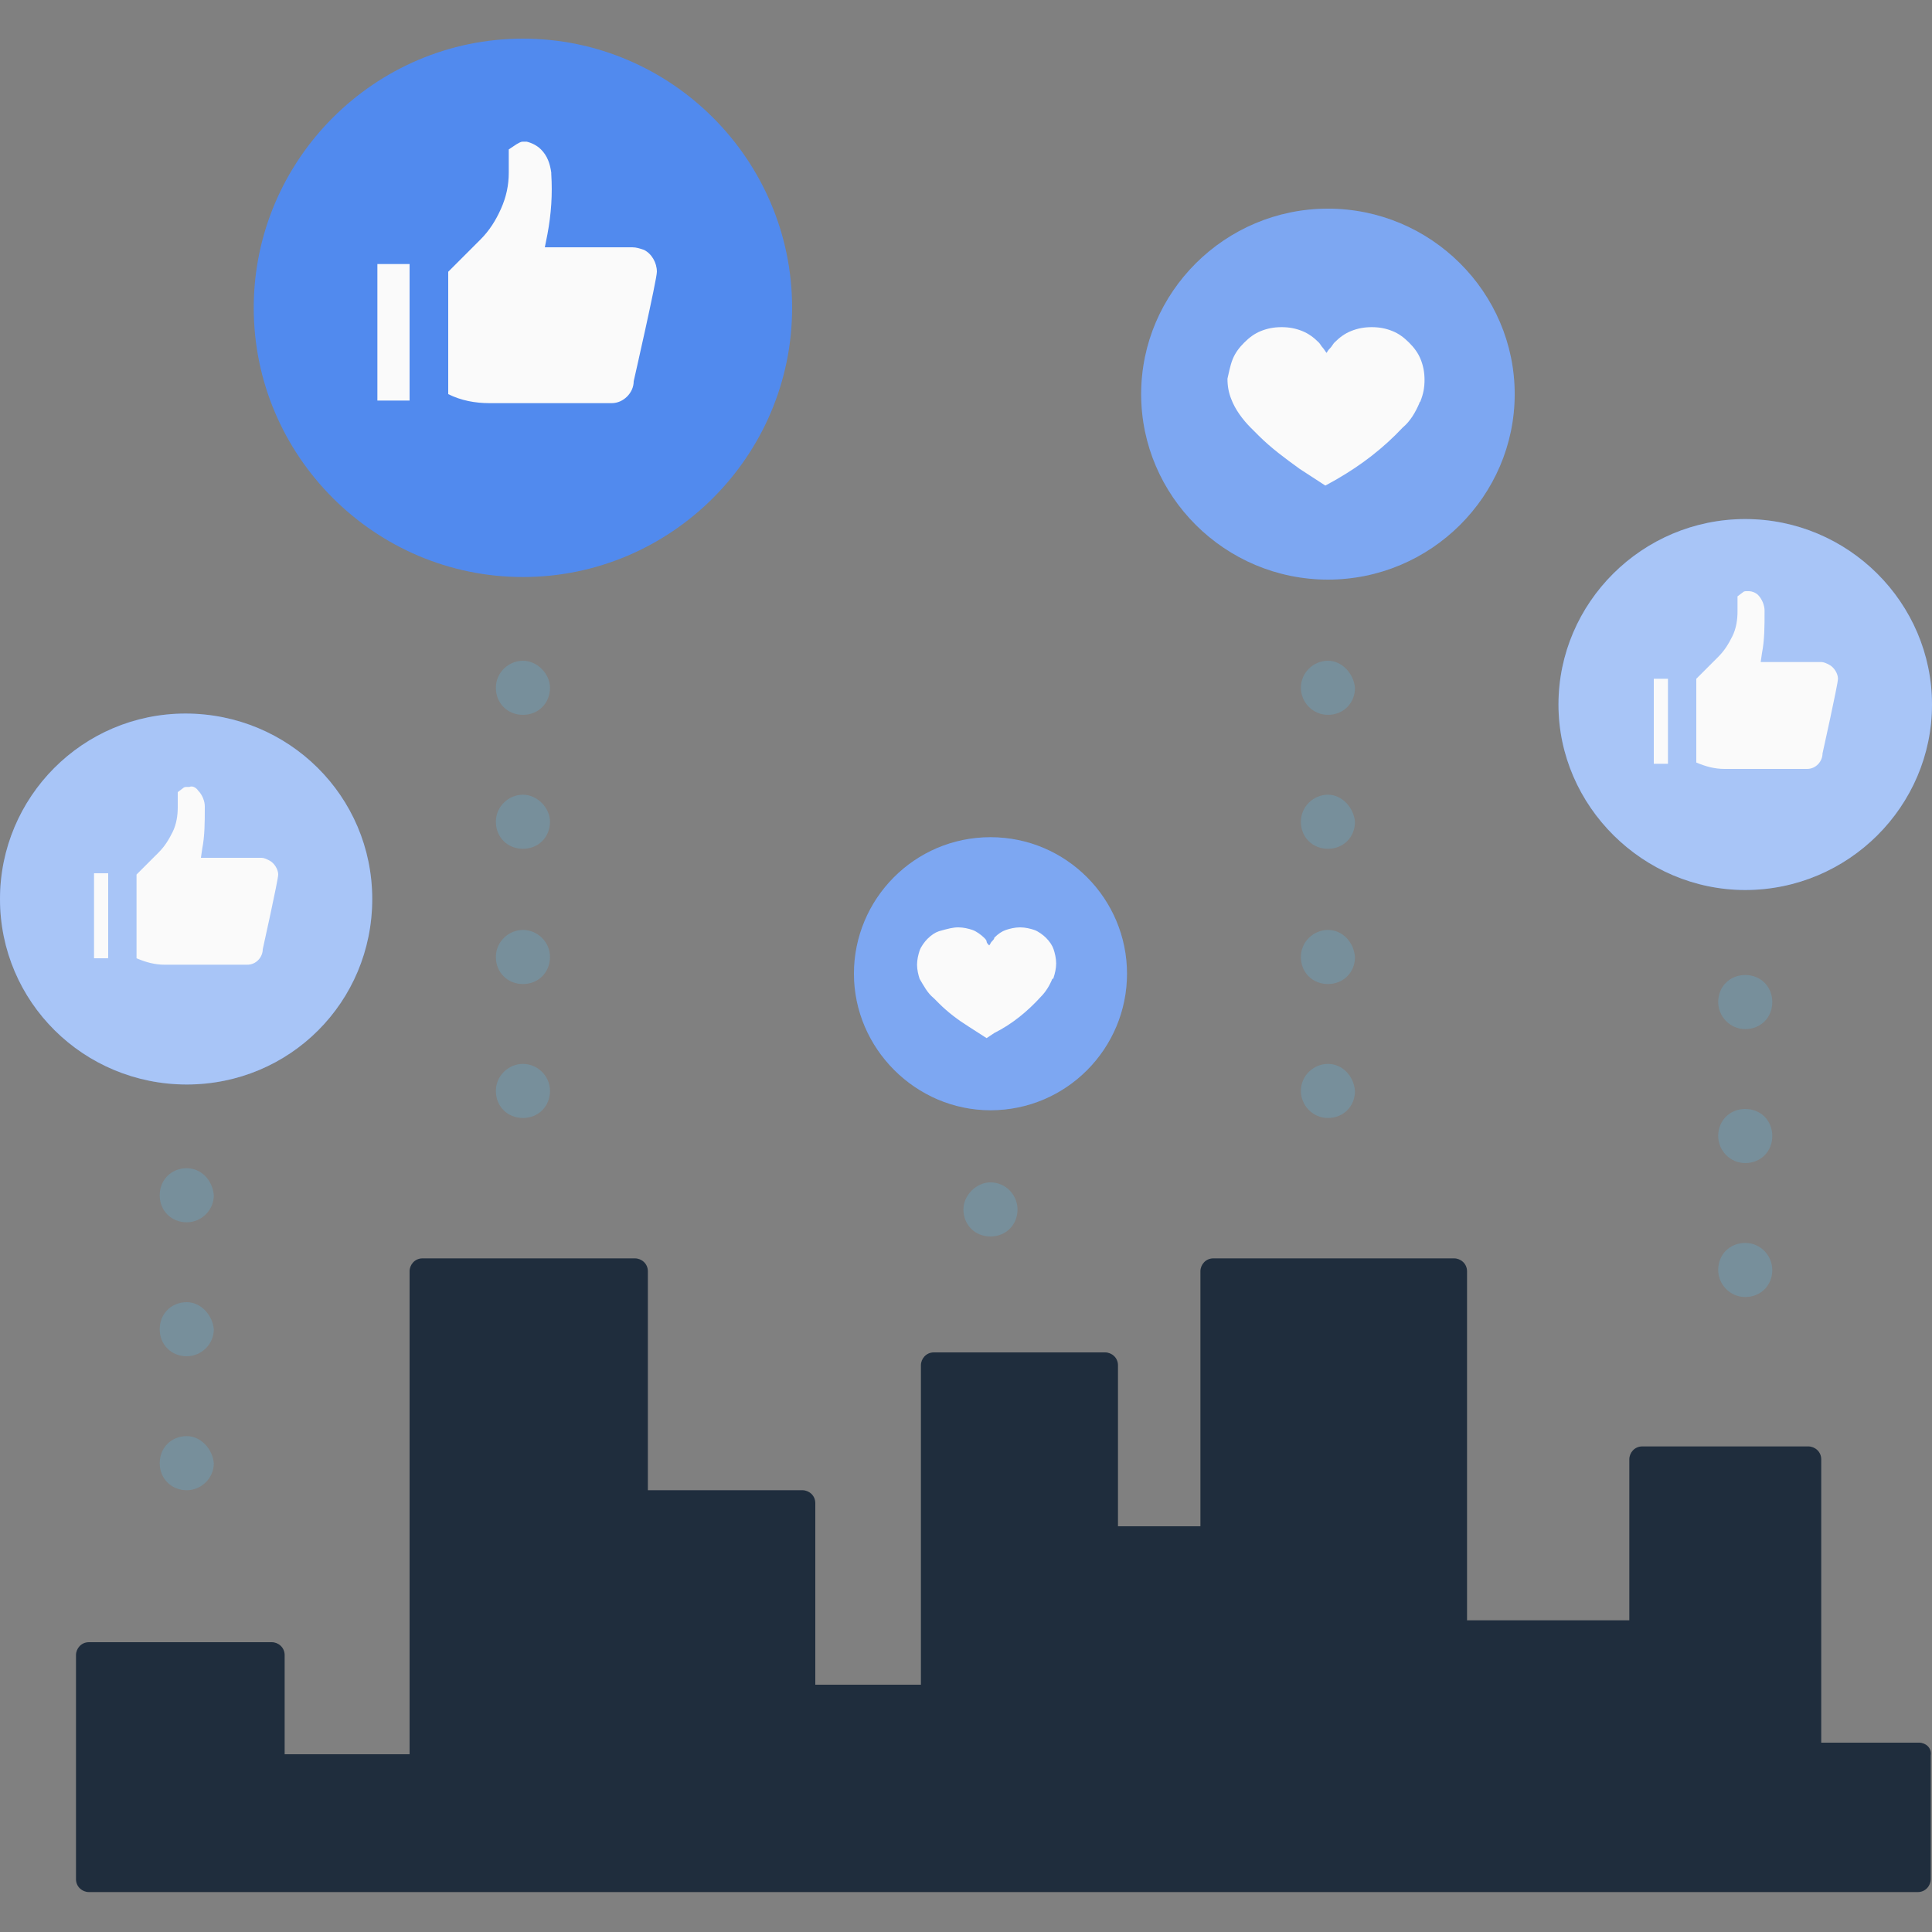 <?xml version="1.0" encoding="UTF-8"?>
<svg width="200px" height="200px" viewBox="0 0 200 200" version="1.1" xmlns="http://www.w3.org/2000/svg" xmlns:xlink="http://www.w3.org/1999/xlink">
    <rect x="0" y="0" width="200" height="200" fill="#808080" stroke="none"/>
    <!-- Generator: Sketch 50.2 (55047) - http://www.bohemiancoding.com/sketch -->
    <title>Homepage/Illustrations/Network</title>
    <desc>Created with Sketch.</desc>
    <defs>
        <path d="M137.467,60 C148.133,60 156.8,51.333 156.8,40.8 C156.8,30.267 148.133,21.6 137.467,21.6 C126.8,21.6 118.133,30.267 118.133,40.8 C118.133,51.333 126.8,60 137.467,60 Z" id="path-1"></path>
        <path d="M38.533,93.067 C38.533,82.4 29.867,73.867 19.2,73.867 C8.533,73.867 0,82.533 0,93.067 C0,103.733 8.667,112.267 19.333,112.267 C30,112.267 38.533,103.733 38.533,93.067 Z" id="path-2"></path>
        <path d="M102.533,114.933 C110.4,114.933 116.667,108.533 116.667,100.8 C116.667,93.067 110.4,86.667 102.533,86.667 C94.667,86.667 88.4,93.067 88.4,100.8 C88.4,108.533 94.8,114.933 102.533,114.933 Z" id="path-3"></path>
        <path d="M180.667,92.133 C191.333,92.133 200,83.467 200,72.933 C200,62.4 191.333,53.733 180.667,53.733 C170,53.733 161.333,62.4 161.333,72.933 C161.333,83.467 170.133,92.133 180.667,92.133 Z" id="path-4"></path>
    </defs>
    <g id="Homepage/Illustrations/Network" stroke="none" stroke-width="1" fill="none" fill-rule="evenodd">
        <path d="M19.333,134.8 C17.733,134.8 16.533,136 16.533,137.6 C16.533,139.2 17.733,140.4 19.333,140.4 C20.8,140.4 22.133,139.2 22.133,137.6 C22,136.133 20.8,134.8 19.333,134.8 Z" id="Shape" fill="#778F9B" fill-rule="nonzero"></path>
        <path d="M19.333,148.667 C17.733,148.667 16.533,149.867 16.533,151.467 C16.533,153.067 17.733,154.267 19.333,154.267 C20.8,154.267 22.133,153.067 22.133,151.467 C22,150 20.8,148.667 19.333,148.667 Z" id="Shape" fill="#778F9B" fill-rule="nonzero"></path>
        <path d="M19.333,120.933 C17.733,120.933 16.533,122.133 16.533,123.733 C16.533,125.333 17.733,126.533 19.333,126.533 C20.8,126.533 22.133,125.333 22.133,123.733 C22,122.133 20.8,120.933 19.333,120.933 Z" id="Shape" fill="#778F9B" fill-rule="nonzero"></path>
        <path d="M54.133,82.267 C52.667,82.267 51.333,83.467 51.333,85.067 C51.333,86.667 52.533,87.867 54.133,87.867 C55.733,87.867 56.933,86.667 56.933,85.067 C56.933,83.6 55.6,82.267 54.133,82.267 Z" id="Shape" fill="#778F9B" fill-rule="nonzero"></path>
        <path d="M54.133,68.4 C52.667,68.4 51.333,69.6 51.333,71.2 C51.333,72.8 52.533,74 54.133,74 C55.733,74 56.933,72.8 56.933,71.2 C56.933,69.733 55.6,68.4 54.133,68.4 Z" id="Shape" fill="#778F9B" fill-rule="nonzero"></path>
        <path d="M54.133,96.267 C52.667,96.267 51.333,97.467 51.333,99.067 C51.333,100.667 52.533,101.867 54.133,101.867 C55.733,101.867 56.933,100.667 56.933,99.067 C56.933,97.467 55.6,96.267 54.133,96.267 Z" id="Shape" fill="#778F9B" fill-rule="nonzero"></path>
        <path d="M54.133,110.133 C52.667,110.133 51.333,111.333 51.333,112.933 C51.333,114.533 52.533,115.733 54.133,115.733 C55.733,115.733 56.933,114.533 56.933,112.933 C56.933,111.333 55.6,110.133 54.133,110.133 Z" id="Shape" fill="#778F9B" fill-rule="nonzero"></path>
        <path d="M99.733,125.2 C99.733,126.8 100.933,128 102.533,128 C104.133,128 105.333,126.8 105.333,125.2 C105.333,123.733 104.133,122.4 102.533,122.4 C101.067,122.4 99.733,123.733 99.733,125.2 Z" id="Shape" fill="#778F9B" fill-rule="nonzero"></path>
        <path d="M137.467,96.267 C136,96.267 134.667,97.467 134.667,99.067 C134.667,100.667 135.867,101.867 137.467,101.867 C139.067,101.867 140.267,100.667 140.267,99.067 C140.133,97.467 138.933,96.267 137.467,96.267 Z" id="Shape" fill="#778F9B" fill-rule="nonzero"></path>
        <path d="M137.467,82.267 C136,82.267 134.667,83.467 134.667,85.067 C134.667,86.667 135.867,87.867 137.467,87.867 C139.067,87.867 140.267,86.667 140.267,85.067 C140.133,83.6 138.933,82.267 137.467,82.267 Z" id="Shape" fill="#778F9B" fill-rule="nonzero"></path>
        <path d="M137.467,110.133 C136,110.133 134.667,111.333 134.667,112.933 C134.667,114.4 135.867,115.733 137.467,115.733 C139.067,115.733 140.267,114.533 140.267,112.933 C140.133,111.333 138.933,110.133 137.467,110.133 Z" id="Shape" fill="#778F9B" fill-rule="nonzero"></path>
        <path d="M137.467,68.4 C136,68.4 134.667,69.6 134.667,71.2 C134.667,72.667 135.867,74 137.467,74 C139.067,74 140.267,72.8 140.267,71.2 C140.133,69.733 138.933,68.4 137.467,68.4 Z" id="Shape" fill="#778F9B" fill-rule="nonzero"></path>
        <path d="M180.667,128.667 C179.067,128.667 177.867,129.867 177.867,131.467 C177.867,132.933 179.067,134.267 180.667,134.267 C182.267,134.267 183.467,133.067 183.467,131.467 C183.467,130 182.267,128.667 180.667,128.667 Z" id="Shape" fill="#778F9B" fill-rule="nonzero"></path>
        <path d="M180.667,114.8 C179.067,114.8 177.867,116 177.867,117.6 C177.867,119.067 179.067,120.4 180.667,120.4 C182.267,120.4 183.467,119.2 183.467,117.6 C183.467,116 182.267,114.8 180.667,114.8 Z" id="Shape" fill="#778F9B" fill-rule="nonzero"></path>
        <path d="M180.667,100.933 C179.067,100.933 177.867,102.133 177.867,103.733 C177.867,105.2 179.067,106.533 180.667,106.533 C182.267,106.533 183.467,105.333 183.467,103.733 C183.467,102.133 182.267,100.933 180.667,100.933 Z" id="Shape" fill="#778F9B" fill-rule="nonzero"></path>
        <path d="M198.667,180.4 L188.533,180.4 L188.533,151.067 C188.533,150.267 187.867,149.733 187.2,149.733 L170,149.733 C169.2,149.733 168.667,150.4 168.667,151.067 L168.667,167.733 L151.867,167.733 L151.867,131.6 C151.867,130.8 151.2,130.267 150.533,130.267 L125.6,130.267 C124.8,130.267 124.267,130.933 124.267,131.6 L124.267,158 L115.733,158 L115.733,141.333 C115.733,140.533 115.067,140 114.4,140 L96.667,140 C95.867,140 95.333,140.667 95.333,141.333 L95.333,174.4 L84.4,174.4 L84.4,155.6 C84.4,154.8 83.733,154.267 83.067,154.267 L67.067,154.267 L67.067,131.6 C67.067,130.8 66.4,130.267 65.733,130.267 L43.733,130.267 C42.933,130.267 42.4,130.933 42.4,131.6 L42.4,181.6 L29.467,181.6 L29.467,171.333 C29.467,170.533 28.8,170 28.133,170 L9.2,170 C8.4,170 7.867,170.667 7.867,171.333 L7.867,194.533 C7.867,195.333 8.533,195.867 9.2,195.867 L198.533,195.867 C199.333,195.867 199.867,195.2 199.867,194.533 L199.867,181.733 C200,180.933 199.333,180.4 198.667,180.4 Z" id="Shape" fill="#1F2D3D" fill-rule="nonzero"></path>
        <path d="M54.133,59.733 C69.467,59.733 82,47.2 82,31.867 C82,16.533 69.467,4 54.133,4 C38.8,4 26.267,16.533 26.267,31.867 C26.267,47.2 38.8,59.733 54.133,59.733 Z" id="Path" fill="#518AEE"></path>
        <g id="Path">
            <use fill="#518AEE" xlink:href="#path-1"></use>
            <use fill-opacity="0.25" fill="#FFFFFF" xlink:href="#path-1"></use>
        </g>
        <g id="Path">
            <use fill="#518AEE" xlink:href="#path-2"></use>
            <use fill-opacity="0.5" fill="#FFFFFF" xlink:href="#path-2"></use>
        </g>
        <g id="Path">
            <use fill="#518AEE" xlink:href="#path-3"></use>
            <use fill-opacity="0.25" fill="#FFFFFF" xlink:href="#path-3"></use>
        </g>
        <g id="Path">
            <use fill="#518AEE" xlink:href="#path-4"></use>
            <use fill-opacity="0.5" fill="#FFFFFF" xlink:href="#path-4"></use>
        </g>
        <path d="M39.067,41.467 L39.067,27.333 L42.4,27.333 L42.4,41.467 L39.067,41.467 Z M56,15.467 C56.667,16.133 56.933,16.933 57.067,17.867 L57.067,18 C57.2,20.133 57.067,22.133 56.667,24.267 L56.4,25.6 L65.467,25.6 C65.867,25.6 66.267,25.733 66.667,25.867 C67.467,26.267 68,27.2 68,28.133 C68,28.933 65.6,39.467 65.6,39.467 C65.6,40.667 64.533,41.733 63.333,41.733 L50.667,41.733 C49.2,41.733 47.733,41.467 46.4,40.8 L46.4,28.133 L49.733,24.8 C50.667,23.867 51.333,22.8 51.867,21.6 C52.4,20.4 52.667,19.2 52.667,17.867 C52.667,16.667 52.667,15.467 52.667,15.467 L53.467,14.933 C53.733,14.8 53.867,14.667 54.133,14.667 C54.267,14.667 54.4,14.667 54.533,14.667 C55.067,14.8 55.6,15.067 56,15.467 Z" id="Shape" fill="#FAFAFA" fill-rule="nonzero"></path>
        <path d="M127.6,37.2 C127.867,36.533 128.267,36 128.8,35.467 C129.333,34.933 129.867,34.533 130.533,34.267 C131.2,34 131.867,33.867 132.667,33.867 C133.467,33.867 134.133,34 134.8,34.267 C135.467,34.533 136,34.933 136.533,35.467 C136.667,35.6 136.8,35.867 136.933,36 C137.067,36.133 137.2,36.4 137.333,36.533 C137.467,36.267 137.6,36.133 137.733,36 C137.867,35.867 138,35.6 138.133,35.467 C138.667,34.933 139.2,34.533 139.867,34.267 C140.533,34 141.2,33.867 142,33.867 C142.8,33.867 143.467,34 144.133,34.267 C144.8,34.533 145.333,34.933 145.867,35.467 C146.4,36 146.8,36.533 147.067,37.2 C147.333,37.867 147.467,38.533 147.467,39.333 C147.467,40.133 147.333,40.8 147.067,41.467 C147.067,41.6 146.933,41.6 146.933,41.733 C146.533,42.667 146,43.6 145.2,44.267 C143.2,46.4 140.933,48.133 138.4,49.6 L137.2,50.267 L134.533,48.533 C133.067,47.467 131.6,46.4 130.267,45.067 L129.467,44.267 C128.667,43.467 127.867,42.4 127.467,41.333 C127.467,41.333 127.467,41.333 127.467,41.333 C127.2,40.667 127.067,40 127.067,39.2 C127.2,38.667 127.333,37.867 127.6,37.2 Z" id="Shape" fill="#FAFAFA" fill-rule="nonzero"></path>
        <path d="M20.533,81.867 C20.933,82.267 21.2,82.933 21.2,83.467 L21.2,83.6 C21.2,85.067 21.2,86.533 20.933,87.867 L20.8,88.8 L27.067,88.8 C27.333,88.8 27.6,88.933 27.867,89.067 C28.4,89.333 28.8,90 28.8,90.533 C28.8,91.067 27.2,98.267 27.2,98.267 C27.2,99.067 26.533,99.867 25.6,99.867 L17.067,99.867 C16,99.867 15.067,99.6 14.133,99.2 L14.133,90.533 L16.4,88.267 C17.067,87.6 17.467,86.933 17.867,86.133 C18.267,85.333 18.4,84.4 18.4,83.6 C18.4,82.8 18.4,82 18.4,82 L18.933,81.6 C19.067,81.467 19.2,81.467 19.333,81.467 C19.467,81.467 19.467,81.467 19.6,81.467 C19.867,81.333 20.267,81.467 20.533,81.867 Z M11.2,90.4 L11.2,99.2 L9.733,99.2 L9.733,90.4 L11.2,90.4 Z" id="Shape" fill="#FAFAFA" fill-rule="nonzero"></path>
        <path d="M99.2,96 C99.733,96 100.267,96.133 100.667,96.267 C101.067,96.4 101.6,96.8 101.867,97.067 C102,97.2 102.133,97.333 102.133,97.467 C102.133,97.6 102.267,97.733 102.4,97.867 C102.533,97.733 102.533,97.6 102.667,97.467 C102.8,97.333 102.933,97.2 102.933,97.067 C103.333,96.667 103.733,96.4 104.133,96.267 C104.533,96.133 105.067,96 105.6,96 C106.133,96 106.667,96.133 107.067,96.267 C107.467,96.4 108,96.8 108.267,97.067 C108.667,97.467 108.933,97.867 109.067,98.267 C109.2,98.667 109.333,99.2 109.333,99.733 C109.333,100.267 109.2,100.8 109.067,101.2 C109.067,101.2 109.067,101.333 108.933,101.333 C108.667,102 108.267,102.667 107.733,103.2 C106.4,104.667 104.8,106 102.933,106.933 L102.133,107.467 L100.267,106.267 C99.2,105.6 98.133,104.8 97.2,103.867 L96.667,103.333 C96,102.8 95.6,102 95.2,101.333 C95.2,101.333 95.2,101.333 95.2,101.333 C95.067,100.933 94.933,100.4 94.933,99.867 C94.933,99.333 95.067,98.8 95.2,98.4 C95.333,98 95.733,97.467 96,97.2 C96.4,96.8 96.8,96.533 97.2,96.4 C98.133,96.133 98.667,96 99.2,96 Z" id="Shape" fill="#FAFAFA" fill-rule="nonzero"></path>
        <path d="M171.2,79.067 L171.2,70.267 L172.667,70.267 L172.667,79.067 L171.2,79.067 Z M182,61.6 C182.4,62 182.667,62.667 182.667,63.2 L182.667,63.333 C182.667,64.8 182.667,66.267 182.4,67.6 L182.267,68.533 L188.533,68.533 C188.533,68.533 188.533,68.533 188.533,68.533 C188.8,68.533 189.067,68.667 189.333,68.8 C189.867,69.067 190.267,69.733 190.267,70.267 C190.267,70.8 188.667,78 188.667,78 C188.667,78.8 188,79.6 187.067,79.6 L178.533,79.6 C177.467,79.6 176.533,79.333 175.6,78.933 L175.6,70.267 L177.867,68 C178.533,67.333 178.933,66.667 179.333,65.867 C179.733,65.067 179.867,64.133 179.867,63.333 C179.867,62.533 179.867,61.733 179.867,61.733 L180.4,61.333 C180.533,61.2 180.667,61.2 180.8,61.2 C180.933,61.2 180.933,61.2 181.067,61.2 C181.333,61.2 181.733,61.333 182,61.6 Z" id="Shape" fill="#FAFAFA" fill-rule="nonzero"></path>
    </g>
</svg>
